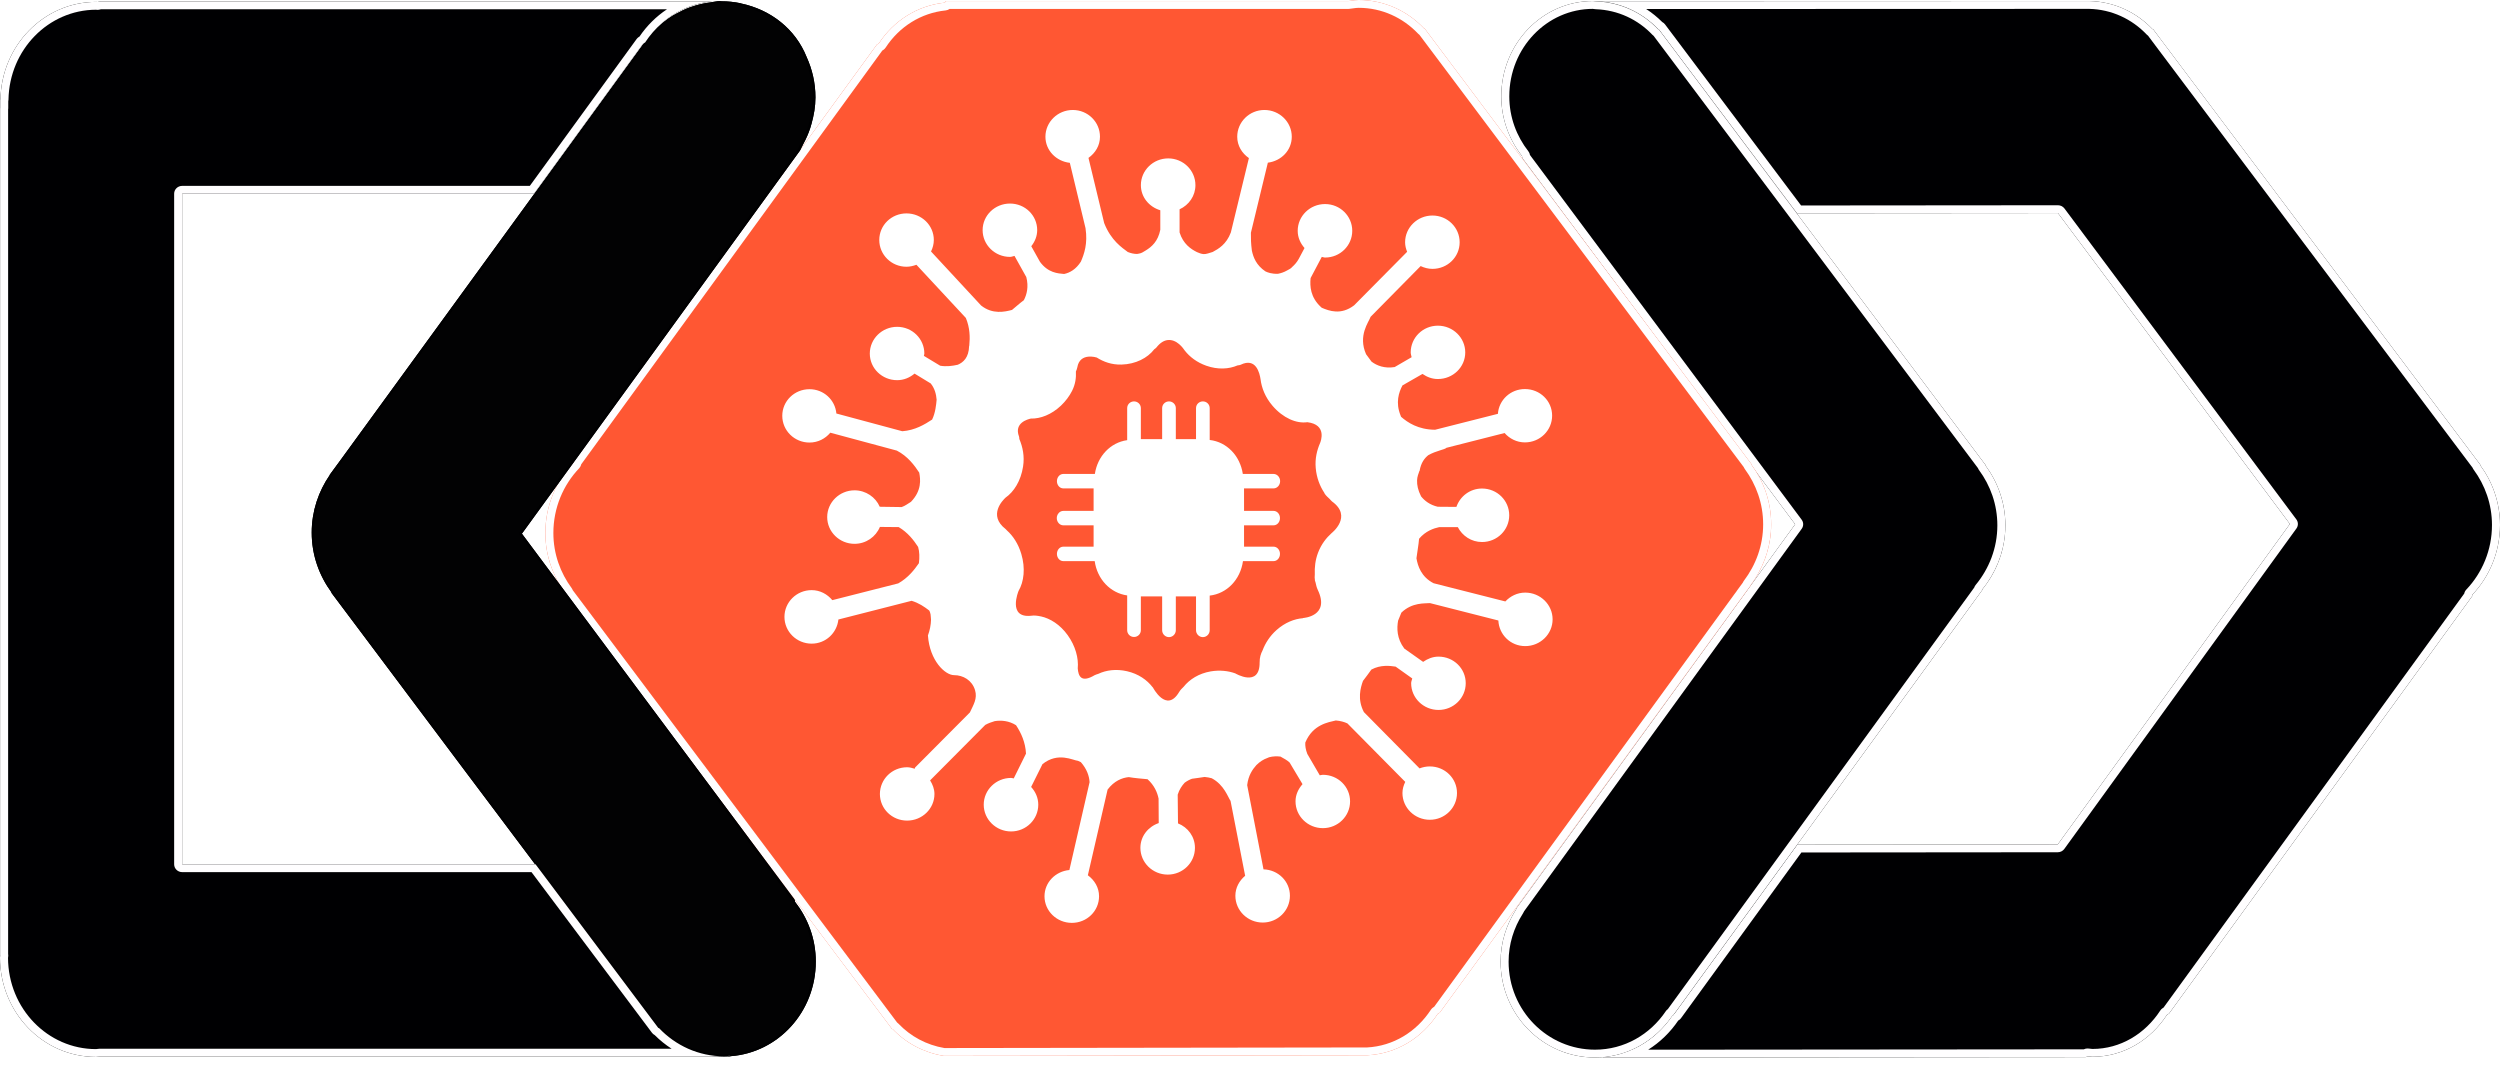 <svg width="100" height="43" viewBox="0 0 100 43" fill="none" xmlns="http://www.w3.org/2000/svg">
<rect x="0" y="0" width="100" height="43" fill="#333333" stroke="none"/>
<g clip-path="url(#clip0_333_205)">
<rect width="100" height="43" fill="white"/>
<path d="M66.327 1.169C65.69 0.498 64.812 0.083 63.842 0.049L83.57 0.042C84.56 0.062 85.457 0.489 86.105 1.171L86.119 1.161L86.534 1.715L99.214 18.593L99.205 18.603C99.697 19.271 99.999 20.092 100 20.996C100.001 22.087 99.572 23.076 98.885 23.799L98.89 23.843L86.76 40.545C86.74 40.559 86.704 40.574 86.682 40.588C86.022 41.603 84.937 42.27 83.703 42.271C83.632 42.271 83.567 42.256 83.497 42.252C83.474 42.27 83.448 42.286 83.415 42.286L64.175 42.303C64.131 42.303 64.1 42.279 64.075 42.249C65.245 42.195 66.271 41.558 66.904 40.586C66.926 40.571 66.962 40.556 66.982 40.542L71.89 33.786L82.31 33.777L91.595 20.959L82.318 8.523L71.88 8.532L66.756 1.712L66.341 1.159L66.327 1.169Z" fill="#000002"/>
<path fill-rule="evenodd" clip-rule="evenodd" d="M86.105 1.171C85.457 0.489 84.56 0.062 83.57 0.042L63.842 0.049C64.319 0.066 64.775 0.175 65.19 0.361C65.618 0.554 66.004 0.828 66.327 1.169L66.341 1.159L71.88 8.532L82.318 8.523L91.595 20.959L82.31 33.777L71.89 33.786L66.982 40.542C66.971 40.55 66.956 40.557 66.942 40.565C66.928 40.572 66.915 40.579 66.904 40.586C66.493 41.217 65.916 41.708 65.241 41.988C64.907 42.127 64.549 42.215 64.175 42.243C64.175 42.243 64.175 42.243 64.175 42.243C64.142 42.246 64.108 42.248 64.075 42.249C64.1 42.279 64.131 42.303 64.175 42.303L83.415 42.286C83.448 42.286 83.474 42.27 83.497 42.252C83.528 42.254 83.558 42.258 83.587 42.261C83.625 42.266 83.663 42.271 83.703 42.271C84.937 42.27 86.022 41.603 86.682 40.588C86.692 40.581 86.706 40.574 86.72 40.567C86.734 40.56 86.749 40.552 86.76 40.545L98.89 23.843L98.885 23.799C99.572 23.076 100.001 22.087 100 20.996C99.999 20.092 99.697 19.271 99.205 18.603L99.214 18.593L86.119 1.161L86.105 1.171ZM85.921 1.427C85.903 1.415 85.885 1.4 85.87 1.384C85.278 0.76 84.463 0.375 83.566 0.355L65.847 0.361C66.079 0.511 66.294 0.686 66.49 0.882C66.532 0.904 66.57 0.934 66.6 0.974L72.043 8.219L82.318 8.21C82.421 8.21 82.517 8.258 82.578 8.339L91.854 20.775C91.935 20.884 91.936 21.03 91.857 21.14L82.572 33.958C82.512 34.041 82.415 34.09 82.311 34.09L72.056 34.099L67.243 40.723C67.223 40.752 67.198 40.777 67.169 40.797C67.154 40.807 67.141 40.815 67.13 40.821C66.81 41.293 66.4 41.692 65.926 41.988L83.352 41.973C83.402 41.948 83.457 41.937 83.513 41.939C83.558 41.942 83.602 41.947 83.631 41.951C83.635 41.952 83.638 41.952 83.642 41.953C83.674 41.957 83.69 41.958 83.702 41.958C84.812 41.957 85.801 41.358 86.412 40.42C86.435 40.384 86.465 40.354 86.501 40.33C86.516 40.32 86.529 40.312 86.54 40.306L98.57 23.742C98.581 23.684 98.609 23.63 98.65 23.586C99.284 22.919 99.68 22.006 99.679 20.996C99.678 20.162 99.4 19.404 98.945 18.785C98.927 18.761 98.913 18.735 98.903 18.709L86.275 1.9L86.275 1.9L85.921 1.427ZM86.584 40.283C86.584 40.283 86.584 40.283 86.583 40.283C86.584 40.283 86.584 40.283 86.584 40.283ZM83.299 42.006C83.297 42.008 83.297 42.007 83.301 42.005C83.3 42.005 83.3 42.005 83.299 42.006Z" fill="#FFFEFF"/>
<path fill-rule="evenodd" clip-rule="evenodd" d="M63.717 0.042C61.692 0.042 60.051 1.75 60.051 3.856C60.051 4.765 60.37 5.589 60.881 6.244C60.878 6.281 60.89 6.319 60.913 6.35L71.806 20.971L60.68 36.3L60.671 36.324C60.669 36.329 60.644 36.373 60.635 36.391C60.253 36.991 60.024 37.7 60.024 38.467C60.024 40.585 61.716 42.3 63.799 42.3C65.093 42.3 66.221 41.629 66.9 40.62L66.914 40.629L78.833 24.231L79.102 23.86L79.312 23.572L79.276 23.596C79.852 22.897 80.215 22.002 80.215 21.014C80.215 20.111 79.913 19.289 79.421 18.621L79.43 18.611L71.879 8.546L66.759 1.722L66.344 1.168L66.33 1.178C65.694 0.507 64.815 0.091 63.845 0.056C63.802 0.054 63.761 0.042 63.717 0.042Z" fill="#000002"/>
<path fill-rule="evenodd" clip-rule="evenodd" d="M61.199 6.201L72.066 20.787C72.147 20.895 72.148 21.042 72.068 21.152L60.966 36.448C60.963 36.454 60.961 36.459 60.958 36.464C60.956 36.468 60.953 36.473 60.953 36.474L60.949 36.482L60.938 36.5C60.93 36.515 60.924 36.527 60.922 36.531C60.917 36.54 60.913 36.548 60.907 36.556C60.555 37.109 60.344 37.762 60.344 38.467C60.344 40.424 61.904 41.987 63.799 41.987C64.974 41.987 66.006 41.378 66.632 40.447C66.653 40.416 66.68 40.388 66.712 40.366L78.571 24.05L78.572 24.05L78.84 23.68L78.84 23.679L78.969 23.502C78.981 23.465 79 23.43 79.026 23.399C79.56 22.752 79.894 21.926 79.894 21.014C79.894 20.18 79.616 19.422 79.161 18.803C79.143 18.779 79.129 18.754 79.12 18.727L71.621 8.731L66.145 1.434C66.127 1.422 66.11 1.407 66.095 1.391C65.514 0.778 64.715 0.401 63.833 0.369L63.832 0.369C63.79 0.367 63.751 0.361 63.733 0.358C63.731 0.358 63.73 0.357 63.729 0.357C63.72 0.356 63.715 0.355 63.713 0.355C61.886 0.357 60.372 1.906 60.372 3.856C60.372 4.692 60.664 5.45 61.136 6.054C61.17 6.098 61.191 6.148 61.199 6.201ZM66.344 1.168L79.43 18.611L79.421 18.621C79.913 19.289 80.215 20.111 80.215 21.014C80.215 21.873 79.941 22.661 79.491 23.311C79.432 23.397 79.369 23.48 79.304 23.56C79.303 23.562 79.302 23.563 79.301 23.564C79.293 23.575 79.284 23.585 79.276 23.596L79.312 23.572L79.102 23.86L66.914 40.629L66.914 40.629L66.9 40.62C66.9 40.62 66.9 40.62 66.9 40.62C66.9 40.62 66.9 40.62 66.9 40.62C66.841 40.707 66.779 40.792 66.713 40.874C66.024 41.74 64.981 42.3 63.799 42.3C61.716 42.3 60.024 40.585 60.024 38.467C60.024 37.7 60.253 36.991 60.635 36.391C60.641 36.38 60.653 36.357 60.662 36.34C60.667 36.332 60.67 36.326 60.671 36.324L60.68 36.3L71.806 20.971L60.913 6.35C60.89 6.319 60.878 6.281 60.881 6.244C60.37 5.589 60.051 4.765 60.051 3.856C60.051 1.75 61.692 0.042 63.717 0.042C63.741 0.042 63.763 0.045 63.786 0.049C63.805 0.052 63.825 0.055 63.845 0.056C64.815 0.091 65.694 0.507 66.33 1.178L66.344 1.168Z" fill="#FFFEFF"/>
<path fill-rule="evenodd" clip-rule="evenodd" d="M54.349 0C54.207 0 54.072 0.027 53.934 0.043H37.851C37.819 0.043 37.814 0.084 37.792 0.106C36.704 0.219 35.75 0.821 35.152 1.739C35.13 1.753 35.095 1.768 35.075 1.782L22.927 18.474C22.927 18.474 22.932 18.515 22.931 18.517C22.244 19.24 21.814 20.228 21.814 21.32C21.814 22.224 22.116 23.045 22.608 23.713C22.608 23.713 22.599 23.723 22.599 23.723L35.271 40.612L35.685 41.166C35.687 41.167 35.697 41.155 35.699 41.156C36.239 41.726 36.955 42.107 37.751 42.235L54.691 42.211C55.855 42.153 56.878 41.522 57.509 40.554C57.531 40.54 57.566 40.525 57.587 40.511L69.616 23.978L69.734 23.819C69.734 23.819 69.734 23.815 69.734 23.814L70.021 23.424L70.012 23.419C70.526 22.741 70.847 21.899 70.847 20.973C70.847 20.069 70.545 19.248 70.053 18.579C70.053 18.579 70.063 18.57 70.062 18.57L57.391 1.681L56.976 1.127C56.974 1.125 56.964 1.137 56.962 1.137C56.297 0.436 55.371 0 54.349 0ZM39.525 8.548H53.214L62.438 20.93L53.113 33.778H39.475L35.284 28.153L34.067 26.521L30.223 21.363L39.525 8.548Z" fill="#FF5733"/>
<path fill-rule="evenodd" clip-rule="evenodd" d="M53.973 0.354C53.96 0.356 53.947 0.357 53.934 0.357H37.985C37.938 0.39 37.884 0.411 37.826 0.417C36.84 0.519 35.972 1.065 35.423 1.907C35.399 1.943 35.368 1.974 35.332 1.998C35.318 2.007 35.304 2.015 35.294 2.02L23.247 18.575C23.245 18.582 23.244 18.591 23.241 18.601C23.227 18.649 23.201 18.693 23.167 18.73C22.532 19.396 22.135 20.31 22.135 21.32C22.135 22.154 22.414 22.912 22.869 23.53C22.886 23.554 22.9 23.58 22.91 23.608L35.529 40.427L35.529 40.427L35.884 40.9C35.903 40.913 35.919 40.927 35.934 40.943C36.421 41.456 37.063 41.801 37.778 41.922L54.682 41.898C55.73 41.843 56.659 41.274 57.238 40.386C57.262 40.35 57.292 40.319 57.328 40.296C57.342 40.286 57.356 40.278 57.366 40.272L69.354 23.797L69.356 23.794L69.452 23.666C69.458 23.654 69.466 23.642 69.474 23.631L69.713 23.306C69.723 23.28 69.737 23.256 69.754 23.233C70.23 22.604 70.526 21.826 70.526 20.973C70.526 20.139 70.247 19.381 69.793 18.762C69.781 18.746 69.77 18.729 69.762 18.711C69.758 18.702 69.754 18.694 69.751 18.685L57.132 1.866L57.132 1.866L56.777 1.393C56.759 1.38 56.742 1.365 56.726 1.349C56.117 0.707 55.275 0.313 54.349 0.313C54.271 0.313 54.206 0.323 54.119 0.335C54.077 0.341 54.029 0.348 53.973 0.354ZM70.062 18.57C70.063 18.57 70.053 18.579 70.053 18.579C70.545 19.248 70.847 20.069 70.847 20.973C70.847 21.784 70.6 22.531 70.194 23.16C70.15 23.227 70.105 23.293 70.058 23.357C70.043 23.378 70.028 23.398 70.013 23.418C70.013 23.419 70.013 23.419 70.012 23.419L70.021 23.424L69.734 23.814C69.734 23.815 69.734 23.819 69.734 23.819L69.616 23.978L57.587 40.511C57.576 40.518 57.561 40.526 57.546 40.533C57.533 40.54 57.519 40.547 57.509 40.554C56.878 41.522 55.855 42.153 54.691 42.211L37.751 42.235C36.955 42.107 36.239 41.726 35.699 41.156C35.699 41.156 35.699 41.156 35.699 41.156C35.699 41.156 35.699 41.156 35.699 41.156C35.698 41.156 35.696 41.158 35.694 41.16C35.694 41.16 35.693 41.16 35.693 41.16C35.693 41.16 35.693 41.161 35.692 41.161C35.689 41.164 35.686 41.166 35.685 41.166L22.599 23.723C22.599 23.723 22.601 23.72 22.604 23.717C22.606 23.715 22.608 23.713 22.608 23.713C22.116 23.045 21.814 22.224 21.814 21.32C21.814 20.228 22.244 19.24 22.931 18.517C22.932 18.516 22.93 18.504 22.929 18.493C22.928 18.483 22.927 18.474 22.927 18.474L35.075 1.782C35.085 1.774 35.1 1.767 35.115 1.759C35.128 1.752 35.142 1.745 35.152 1.739C35.75 0.821 36.704 0.219 37.792 0.106C37.8 0.098 37.805 0.088 37.811 0.079C37.821 0.061 37.83 0.043 37.851 0.043H53.934C53.973 0.039 54.011 0.033 54.05 0.028C54.148 0.014 54.247 0 54.349 0C55.371 0 56.297 0.436 56.962 1.137C56.962 1.137 56.962 1.137 56.962 1.137C56.962 1.137 56.962 1.137 56.962 1.137C56.963 1.136 56.965 1.135 56.967 1.133C56.968 1.133 56.968 1.133 56.968 1.133C56.968 1.132 56.968 1.132 56.969 1.132C56.972 1.129 56.975 1.126 56.976 1.127L70.062 18.57ZM35.25 2.044C35.25 2.044 35.25 2.044 35.25 2.044C35.25 2.044 35.25 2.044 35.25 2.044ZM57.41 40.249C57.41 40.249 57.41 40.249 57.41 40.249C57.411 40.249 57.411 40.249 57.41 40.249ZM69.8 18.75C69.801 18.751 69.802 18.753 69.803 18.755C69.81 18.764 69.817 18.772 69.826 18.781C69.818 18.773 69.81 18.764 69.803 18.755L69.803 18.755L69.8 18.75ZM39.263 8.367C39.323 8.284 39.421 8.235 39.525 8.235H53.214C53.316 8.235 53.413 8.283 53.473 8.364L62.698 20.745C62.779 20.854 62.78 21.001 62.7 21.111L53.375 33.959C53.315 34.042 53.217 34.091 53.113 34.091H39.475C39.372 34.091 39.276 34.043 39.215 33.962L35.025 28.338L35.025 28.337L33.807 26.705L29.963 21.547C29.882 21.439 29.881 21.291 29.961 21.182L39.263 8.367ZM39.475 33.778H53.113L62.438 20.93L53.214 8.548H39.525L30.223 21.363L39.475 33.778Z" fill="#FFFEFF"/>
<path d="M53.526 4.399H38.154L26.35 20.384L37.467 37.249H55.722L67.113 20.384L53.526 4.399Z" fill="#FF5733"/>
<path opacity="0.99" d="M28.5 0.08C28.598 0.072 28.689 0.042 28.788 0.042C28.813 0.042 28.836 0.051 28.861 0.051C29.119 0.051 29.37 0.078 29.613 0.128H29.618C29.626 0.13 29.632 0.136 29.64 0.138C30.83 0.389 31.819 1.159 32.267 2.286C32.489 2.776 32.618 3.318 32.618 3.894C32.618 4.264 32.554 4.615 32.459 4.954C32.442 5.012 32.427 5.07 32.408 5.127C32.336 5.343 32.246 5.547 32.139 5.743C32.072 5.877 32.002 6.018 32.002 6.018L20.876 21.347L31.77 35.968C31.793 35.998 31.805 36.036 31.802 36.073C32.313 36.729 32.632 37.553 32.632 38.462C32.632 40.473 31.129 42.104 29.23 42.247C29.225 42.249 29.217 42.25 29.212 42.252C29.129 42.258 29.05 42.276 28.966 42.276C27.944 42.276 27.018 41.841 26.353 41.14L26.339 41.149L25.924 40.595L21.424 34.595L18.615 30.858L13.252 23.706L13.261 23.697C12.77 23.028 12.468 22.207 12.468 21.303C12.468 20.442 12.742 19.65 13.193 18.997L13.188 18.992L13.581 18.457L13.626 18.395L21.36 7.771L25.728 1.765C25.73 1.764 25.735 1.762 25.737 1.761C26.045 1.29 26.456 0.902 26.932 0.61C26.97 0.586 27.012 0.569 27.05 0.547C27.226 0.448 27.407 0.362 27.598 0.292C27.671 0.265 27.746 0.242 27.821 0.22C28.016 0.162 28.216 0.119 28.423 0.095C28.45 0.091 28.474 0.082 28.5 0.08Z" fill="#000002"/>
<path opacity="0.99" fill-rule="evenodd" clip-rule="evenodd" d="M28.51 0.184L28.51 0.184C28.505 0.184 28.499 0.186 28.486 0.189L28.484 0.189C28.472 0.192 28.455 0.196 28.436 0.198C28.236 0.222 28.042 0.264 27.852 0.32C27.778 0.342 27.705 0.364 27.635 0.39C27.451 0.457 27.275 0.541 27.104 0.637C27.084 0.649 27.064 0.659 27.046 0.668C27.044 0.669 27.042 0.67 27.039 0.671C27.02 0.681 27.003 0.689 26.989 0.698C26.526 0.983 26.127 1.36 25.827 1.817C25.821 1.827 25.812 1.836 25.803 1.843L21.447 7.831L13.713 18.455L13.668 18.518L13.668 18.518L13.296 19.024C13.293 19.035 13.288 19.045 13.282 19.055C12.842 19.692 12.575 20.464 12.575 21.303C12.575 22.184 12.869 22.984 13.348 23.636C13.359 23.65 13.365 23.666 13.367 23.683L18.701 30.796L18.701 30.796L21.51 34.533L26.011 40.534L26.391 41.042C26.406 41.048 26.42 41.057 26.431 41.069C27.078 41.75 27.976 42.172 28.966 42.172C29 42.172 29.035 42.168 29.075 42.163C29.082 42.162 29.089 42.161 29.097 42.16C29.127 42.156 29.16 42.151 29.194 42.149C29.195 42.148 29.196 42.148 29.197 42.148L29.197 42.148C29.205 42.145 29.213 42.144 29.222 42.143C31.061 42.004 32.525 40.423 32.525 38.462C32.525 37.577 32.215 36.775 31.717 36.137C31.701 36.116 31.693 36.091 31.695 36.065C31.696 36.055 31.693 36.041 31.684 36.029L31.683 36.029L20.79 21.408C20.763 21.372 20.763 21.323 20.789 21.286L31.91 5.965L31.918 5.948C31.926 5.933 31.936 5.911 31.949 5.885C31.975 5.833 32.009 5.765 32.043 5.697C32.044 5.696 32.044 5.696 32.045 5.695C32.149 5.503 32.237 5.305 32.307 5.095C32.32 5.055 32.331 5.016 32.342 4.973C32.346 4.958 32.351 4.942 32.355 4.926C32.449 4.594 32.511 4.252 32.511 3.894C32.511 3.334 32.386 2.806 32.169 2.328C32.168 2.326 32.168 2.325 32.167 2.323C31.733 1.231 30.775 0.485 29.618 0.24M32.002 6.018L20.876 21.347L31.77 35.968C31.793 35.998 31.805 36.036 31.802 36.073C32.313 36.729 32.632 37.553 32.632 38.462C32.632 40.473 31.129 42.104 29.23 42.247C29.227 42.248 29.224 42.249 29.22 42.25C29.217 42.251 29.214 42.251 29.212 42.252C29.178 42.254 29.145 42.259 29.113 42.263C29.064 42.27 29.016 42.276 28.966 42.276C27.944 42.276 27.018 41.841 26.353 41.14L26.339 41.149L18.615 30.858L13.252 23.706L13.261 23.697C12.77 23.028 12.468 22.207 12.468 21.303C12.468 20.442 12.742 19.65 13.193 18.997L13.188 18.992L13.581 18.457L25.728 1.765C25.729 1.765 25.731 1.764 25.733 1.763C25.734 1.762 25.736 1.762 25.737 1.761C26.045 1.29 26.456 0.902 26.932 0.61C26.953 0.597 26.975 0.586 26.998 0.575C27.015 0.566 27.033 0.557 27.05 0.547C27.226 0.448 27.407 0.362 27.598 0.292C27.671 0.265 27.746 0.242 27.821 0.22C28.016 0.162 28.216 0.119 28.423 0.095C28.436 0.093 28.448 0.09 28.459 0.088C28.473 0.084 28.486 0.081 28.5 0.08C28.541 0.076 28.581 0.069 28.62 0.062C28.675 0.052 28.73 0.042 28.788 0.042C28.801 0.042 28.813 0.044 28.825 0.046C28.837 0.049 28.849 0.051 28.861 0.051C29.119 0.051 29.37 0.078 29.613 0.128H29.618C29.622 0.129 29.625 0.131 29.629 0.133C29.633 0.135 29.636 0.137 29.64 0.138C30.83 0.389 31.819 1.159 32.267 2.286C32.489 2.776 32.618 3.318 32.618 3.894C32.618 4.264 32.554 4.615 32.459 4.954C32.454 4.968 32.45 4.983 32.446 4.998C32.434 5.041 32.422 5.085 32.408 5.127C32.336 5.343 32.246 5.547 32.139 5.743C32.072 5.877 32.002 6.018 32.002 6.018ZM29.587 0.229C29.352 0.181 29.11 0.155 28.861 0.155L28.859 0.155C28.837 0.155 28.816 0.151 28.806 0.149L28.803 0.148C28.797 0.147 28.794 0.147 28.791 0.146C28.789 0.146 28.788 0.146 28.788 0.146C28.749 0.146 28.709 0.152 28.663 0.16C28.656 0.161 28.649 0.163 28.641 0.164C28.602 0.172 28.556 0.18 28.51 0.184M29.587 0.229C29.588 0.23 29.589 0.23 29.589 0.23C29.596 0.233 29.606 0.237 29.618 0.24" fill="#000002"/>
<path fill-rule="evenodd" clip-rule="evenodd" d="M4.049 0.057C3.993 0.057 3.949 0.07 3.903 0.081C3.886 0.081 3.87 0.076 3.853 0.076C1.755 0.076 0.057 1.82 0.018 3.982H0.009V4.054V4.314C0.008 4.327 0.005 4.337 0.005 4.353V9.963V11.225V32.366V34.495V36.647V38.198C0.005 38.208 0.009 38.213 0.009 38.222C0.009 38.248 0 38.273 0 38.299C0 40.496 1.717 42.277 3.839 42.277C3.889 42.277 3.936 42.264 3.985 42.263C3.987 42.263 3.988 42.263 3.99 42.263H10.342H22.726H29.01C29.09 42.263 29.16 42.248 29.215 42.229C29.132 42.235 29.049 42.253 28.964 42.253C27.942 42.253 27.017 41.818 26.352 41.116C26.35 41.115 26.339 41.128 26.338 41.126L25.923 40.572L21.422 34.572H12.727H8.299H7.287V33.45V29.607V12.852V7.748H10.369H21.358L25.727 1.742C25.747 1.728 25.783 1.713 25.804 1.699C26.413 0.766 27.387 0.153 28.499 0.057H24.815H8.335H4.049Z" fill="#000002"/>
<path fill-rule="evenodd" clip-rule="evenodd" d="M3.979 0.385C3.952 0.392 3.925 0.395 3.897 0.394C3.88 0.394 3.865 0.392 3.854 0.391C3.849 0.391 3.843 0.39 3.839 0.389C1.941 0.397 0.375 1.982 0.339 3.987C0.339 4.011 0.336 4.034 0.33 4.056V4.314C0.33 4.324 0.33 4.334 0.329 4.344C0.328 4.354 0.326 4.363 0.325 4.369V38.167C0.326 38.17 0.326 38.173 0.327 38.176C0.328 38.188 0.33 38.2 0.33 38.213C0.33 38.218 0.33 38.224 0.33 38.229C0.329 38.251 0.327 38.27 0.325 38.284C0.324 38.295 0.322 38.307 0.321 38.312C0.328 40.348 1.916 41.964 3.839 41.964C3.839 41.964 3.843 41.964 3.867 41.961L3.873 41.96C3.894 41.957 3.932 41.951 3.973 41.95C3.977 41.95 3.981 41.95 3.985 41.95H26.866C26.621 41.792 26.393 41.609 26.188 41.403C26.145 41.381 26.108 41.35 26.08 41.312L26.079 41.311L25.664 40.757L25.664 40.757L21.26 34.885H7.287C7.11 34.885 6.966 34.745 6.966 34.572V7.748C6.966 7.575 7.11 7.435 7.287 7.435H21.193L25.465 1.561C25.486 1.533 25.511 1.508 25.539 1.488C25.554 1.478 25.568 1.469 25.579 1.463C25.876 1.026 26.25 0.655 26.681 0.37H4.049C4.047 0.37 4.044 0.37 4.035 0.372C4.03 0.373 4.024 0.374 4.015 0.376C4.01 0.378 4.005 0.379 3.999 0.38C3.993 0.382 3.986 0.383 3.979 0.385ZM4.049 0.057C4.001 0.057 3.962 0.066 3.923 0.076C3.917 0.078 3.91 0.079 3.903 0.081C3.895 0.081 3.887 0.08 3.879 0.079C3.871 0.077 3.862 0.076 3.853 0.076C1.755 0.076 0.057 1.82 0.018 3.982H0.009V4.314C0.009 4.319 0.008 4.324 0.007 4.328C0.006 4.336 0.005 4.343 0.005 4.353V38.198C0.005 38.203 0.006 38.207 0.007 38.211C0.008 38.214 0.009 38.218 0.009 38.222C0.009 38.235 0.007 38.247 0.005 38.259C0.002 38.272 0 38.285 0 38.299C0 40.496 1.717 42.277 3.839 42.277C3.866 42.277 3.892 42.273 3.918 42.27C3.94 42.267 3.963 42.264 3.985 42.263H29.01C29.09 42.263 29.16 42.248 29.215 42.229C29.182 42.231 29.148 42.236 29.115 42.24C29.08 42.245 29.045 42.249 29.01 42.251C28.995 42.252 28.98 42.253 28.964 42.253C28.455 42.253 27.969 42.145 27.528 41.95C27.084 41.753 26.685 41.468 26.352 41.116C26.352 41.116 26.352 41.116 26.352 41.116C26.352 41.116 26.351 41.116 26.351 41.116C26.35 41.116 26.348 41.118 26.346 41.121C26.345 41.121 26.345 41.121 26.345 41.121C26.342 41.124 26.338 41.127 26.338 41.126L26.149 40.874L26.148 40.873L21.422 34.572H7.287V7.748H21.358L25.727 1.742C25.738 1.735 25.752 1.727 25.767 1.72C25.781 1.713 25.794 1.706 25.804 1.699C26.186 1.114 26.711 0.655 27.324 0.37C27.689 0.201 28.084 0.093 28.499 0.057H4.049ZM0.314 38.119C0.314 38.119 0.314 38.119 0.314 38.12Z" fill="#FFFEFF"/>
<path fill-rule="evenodd" clip-rule="evenodd" d="M45.361 16.056C45.21 16.056 45.087 16.175 45.087 16.325V17.605C44.417 17.7 43.901 18.244 43.794 18.958H42.532C42.389 18.958 42.277 19.088 42.277 19.247C42.277 19.407 42.389 19.536 42.532 19.536H43.744V20.436H42.532C42.389 20.436 42.27 20.565 42.27 20.724C42.27 20.884 42.389 21.013 42.532 21.013H43.744V21.867H42.532C42.389 21.867 42.277 21.997 42.277 22.156C42.277 22.315 42.389 22.445 42.532 22.445H43.788C43.889 23.168 44.412 23.722 45.087 23.817V25.209C45.087 25.36 45.21 25.479 45.361 25.479C45.511 25.479 45.634 25.36 45.634 25.209V23.857H46.486V25.209C46.486 25.36 46.608 25.485 46.76 25.485C46.91 25.485 47.033 25.36 47.033 25.209V23.857H47.841V25.209C47.841 25.36 47.964 25.485 48.115 25.485C48.266 25.485 48.388 25.36 48.388 25.209V23.824C49.081 23.745 49.616 23.181 49.719 22.445H50.944C51.086 22.445 51.199 22.315 51.199 22.156C51.199 21.997 51.086 21.867 50.944 21.867H49.762V21.013H50.944C51.086 21.013 51.199 20.884 51.199 20.724C51.199 20.565 51.086 20.436 50.944 20.436H49.762V19.536H50.944C51.086 19.536 51.205 19.407 51.205 19.247C51.205 19.088 51.086 18.958 50.944 18.958H49.713C49.603 18.231 49.075 17.677 48.388 17.599V16.325C48.388 16.175 48.266 16.056 48.115 16.056C47.964 16.056 47.841 16.175 47.841 16.325V17.566H47.033V16.325C47.033 16.175 46.91 16.056 46.76 16.056C46.608 16.056 46.486 16.175 46.486 16.325V17.566H45.634V16.325C45.634 16.175 45.511 16.056 45.361 16.056Z" fill="white"/>
<path fill-rule="evenodd" clip-rule="evenodd" d="M45.087 16.325C45.087 16.175 45.21 16.056 45.361 16.056C45.511 16.056 45.634 16.175 45.634 16.325V17.566H46.486V16.325C46.486 16.175 46.608 16.056 46.76 16.056C46.911 16.056 47.033 16.175 47.033 16.325V17.566H47.841V16.325C47.841 16.175 47.964 16.056 48.115 16.056C48.266 16.056 48.388 16.175 48.388 16.325V17.599C49.076 17.677 49.603 18.231 49.713 18.958H50.944C51.086 18.958 51.205 19.088 51.205 19.247C51.205 19.407 51.086 19.536 50.944 19.536H49.763V20.436H50.944C51.086 20.436 51.199 20.565 51.199 20.725C51.199 20.884 51.086 21.014 50.944 21.014H49.763V21.867H50.944C51.086 21.867 51.199 21.997 51.199 22.156C51.199 22.315 51.086 22.445 50.944 22.445H49.719C49.616 23.181 49.081 23.745 48.388 23.824V25.209C48.388 25.36 48.266 25.485 48.115 25.485C47.964 25.485 47.841 25.36 47.841 25.209V23.857H47.033V25.209C47.033 25.36 46.911 25.485 46.76 25.485C46.608 25.485 46.486 25.36 46.486 25.209V23.857H45.634V25.209C45.634 25.36 45.511 25.479 45.361 25.479C45.21 25.479 45.087 25.36 45.087 25.209V23.817C44.412 23.722 43.889 23.168 43.788 22.445H42.532C42.389 22.445 42.277 22.315 42.277 22.156C42.277 21.997 42.389 21.867 42.532 21.867H43.744V21.014H42.532C42.389 21.014 42.27 20.884 42.27 20.725C42.27 20.565 42.389 20.436 42.532 20.436H43.744V19.536H42.532C42.389 19.536 42.277 19.407 42.277 19.247C42.277 19.088 42.389 18.958 42.532 18.958H43.794C43.901 18.244 44.417 17.7 45.087 17.605V16.325ZM43.744 19.536V20.436L42.532 20.436C42.39 20.436 42.271 20.565 42.271 20.725C42.271 20.884 42.39 21.014 42.532 21.014H43.744L43.744 21.867L42.532 21.867C42.39 21.867 42.277 21.997 42.277 22.156C42.277 22.315 42.39 22.445 42.532 22.445H43.788H43.788C43.889 23.168 44.412 23.722 45.087 23.817L45.087 25.209C45.087 25.36 45.21 25.479 45.361 25.479C45.511 25.479 45.634 25.36 45.634 25.209V23.857L46.486 23.857L46.486 25.209C46.486 25.36 46.609 25.485 46.76 25.485C46.91 25.485 47.033 25.36 47.033 25.209V23.857L47.841 23.857L47.841 25.209C47.841 25.36 47.964 25.485 48.115 25.485C48.266 25.485 48.388 25.36 48.388 25.209V23.823V23.824C49.081 23.745 49.616 23.181 49.719 22.445L50.944 22.445C51.086 22.445 51.199 22.315 51.199 22.156C51.199 21.997 51.086 21.867 50.944 21.867H49.763L49.762 21.014L50.944 21.014C51.086 21.014 51.199 20.884 51.199 20.725C51.199 20.565 51.086 20.436 50.944 20.436H49.763L49.762 19.536L50.944 19.536C51.086 19.536 51.205 19.407 51.205 19.247C51.205 19.088 51.086 18.958 50.944 18.958H49.712H49.713C49.603 18.231 49.075 17.677 48.388 17.599L48.388 16.325C48.388 16.175 48.266 16.056 48.115 16.056C47.964 16.056 47.841 16.175 47.841 16.325V17.566L47.033 17.566L47.033 16.325C47.033 16.175 46.91 16.056 46.76 16.056C46.609 16.056 46.486 16.175 46.486 16.325V17.566L45.634 17.566L45.634 16.325C45.634 16.175 45.511 16.056 45.361 16.056C45.21 16.056 45.087 16.175 45.087 16.325V17.606V17.606C44.418 17.7 43.902 18.244 43.794 18.958L42.532 18.958C42.39 18.958 42.277 19.088 42.277 19.247C42.277 19.407 42.39 19.536 42.532 19.536L43.744 19.536Z" fill="#000002"/>
<path fill-rule="evenodd" clip-rule="evenodd" d="M42.911 4.399C42.309 4.399 41.817 4.879 41.817 5.469C41.817 6.018 42.249 6.453 42.793 6.513L43.421 9.127C43.514 9.748 43.368 10.156 43.235 10.466C43.043 10.767 42.798 10.912 42.563 10.959C42.316 10.937 41.923 10.916 41.599 10.473L41.251 9.849C41.393 9.669 41.487 9.451 41.488 9.205C41.488 8.616 41.002 8.142 40.4 8.142C39.797 8.142 39.305 8.616 39.305 9.205C39.305 9.795 39.796 10.276 40.4 10.276C40.464 10.276 40.519 10.248 40.58 10.236L41.052 11.083C41.153 11.466 41.073 11.782 40.953 12.009C40.788 12.129 40.639 12.269 40.48 12.397C40.194 12.473 39.701 12.586 39.243 12.219L37.241 10.059C37.309 9.92 37.353 9.763 37.353 9.599C37.353 9.01 36.862 8.536 36.259 8.536C35.656 8.536 35.171 9.01 35.171 9.599C35.171 10.189 35.656 10.67 36.259 10.67C36.399 10.67 36.533 10.636 36.657 10.591L38.634 12.718C38.798 13.112 38.805 13.489 38.771 13.828C38.77 13.836 38.765 13.84 38.764 13.848C38.751 14.305 38.53 14.497 38.311 14.59C38.091 14.639 37.858 14.671 37.608 14.629L36.955 14.235C36.958 14.203 36.975 14.176 36.974 14.143C36.974 13.553 36.489 13.073 35.886 13.073C35.283 13.073 34.792 13.553 34.792 14.143C34.792 14.733 35.283 15.207 35.886 15.207C36.156 15.207 36.392 15.103 36.582 14.944L37.229 15.338C37.387 15.534 37.447 15.762 37.465 15.988C37.447 16.192 37.416 16.514 37.285 16.783C36.991 16.976 36.601 17.213 36.091 17.249L33.455 16.54C33.405 15.995 32.949 15.568 32.379 15.568C31.777 15.568 31.291 16.042 31.291 16.632C31.291 17.222 31.776 17.702 32.379 17.702C32.719 17.702 33.012 17.547 33.212 17.308L35.873 18.024C36.31 18.251 36.575 18.61 36.769 18.904C36.821 19.175 36.875 19.621 36.439 20.073C36.317 20.145 36.212 20.233 36.066 20.283L35.19 20.27C35.024 19.886 34.633 19.614 34.182 19.613C33.58 19.613 33.088 20.093 33.088 20.683C33.088 21.273 33.579 21.753 34.182 21.753C34.642 21.753 35.035 21.471 35.196 21.077L35.948 21.084C36.313 21.3 36.545 21.602 36.725 21.878C36.781 22.072 36.786 22.296 36.756 22.528C36.565 22.803 36.32 23.116 35.929 23.336L33.293 24.006C33.093 23.768 32.806 23.606 32.466 23.605C31.864 23.605 31.378 24.086 31.378 24.675C31.378 25.265 31.863 25.746 32.466 25.746C33.031 25.746 33.478 25.318 33.536 24.78L36.464 24.032C36.753 24.119 36.97 24.267 37.167 24.419C37.197 24.464 37.208 24.518 37.222 24.57C37.232 24.629 37.233 24.718 37.241 24.787C37.237 24.996 37.193 25.209 37.117 25.418C37.188 26.428 37.804 27.006 38.163 27.006C38.522 27.006 38.879 27.205 39.001 27.604C39.105 27.945 38.934 28.196 38.796 28.497L36.607 30.697C36.593 30.711 36.601 30.733 36.589 30.749C36.491 30.721 36.39 30.69 36.284 30.69C35.681 30.69 35.196 31.17 35.196 31.76C35.196 32.35 35.681 32.824 36.284 32.824C36.886 32.824 37.378 32.35 37.378 31.76C37.378 31.558 37.304 31.377 37.204 31.215L39.411 28.996C39.537 28.926 39.663 28.884 39.79 28.845C40.056 28.804 40.362 28.831 40.642 29.009C40.841 29.312 41.017 29.685 41.04 30.145L40.549 31.137C40.512 31.133 40.48 31.116 40.443 31.117C39.84 31.117 39.349 31.597 39.349 32.187C39.349 32.777 39.84 33.258 40.443 33.258C41.046 33.258 41.531 32.777 41.531 32.187C41.531 31.912 41.419 31.668 41.245 31.478L41.699 30.565C42.324 30.065 42.92 30.416 43.123 30.434C43.161 30.45 43.197 30.469 43.235 30.487C43.467 30.751 43.57 31.035 43.583 31.288L42.775 34.801C42.22 34.852 41.78 35.295 41.78 35.851C41.78 36.441 42.271 36.915 42.874 36.915C43.477 36.915 43.962 36.441 43.962 35.851C43.962 35.501 43.78 35.206 43.514 35.011L44.304 31.583C44.567 31.235 44.882 31.111 45.15 31.084C45.396 31.127 45.65 31.144 45.902 31.169C46.175 31.415 46.294 31.702 46.343 31.944L46.349 32.923C45.925 33.069 45.616 33.448 45.616 33.914C45.616 34.504 46.107 34.984 46.71 34.984C47.313 34.984 47.798 34.504 47.798 33.914C47.798 33.467 47.519 33.095 47.12 32.936L47.108 31.787C47.172 31.578 47.276 31.43 47.388 31.307C47.486 31.236 47.584 31.184 47.68 31.15C47.849 31.13 48.016 31.102 48.184 31.078C48.293 31.092 48.382 31.102 48.47 31.13C48.97 31.396 49.12 31.895 49.222 32.036L49.806 35.031C49.574 35.226 49.414 35.507 49.415 35.831C49.415 36.422 49.906 36.902 50.509 36.902C51.112 36.902 51.597 36.422 51.597 35.831C51.597 35.252 51.128 34.791 50.54 34.774L49.887 31.406C49.933 31.018 50.098 30.779 50.254 30.605C50.397 30.463 50.545 30.372 50.689 30.322C50.714 30.311 50.739 30.302 50.764 30.29C50.926 30.247 51.078 30.247 51.218 30.263C51.352 30.337 51.491 30.411 51.584 30.5L52.101 31.366C51.935 31.554 51.82 31.789 51.821 32.056C51.821 32.646 52.312 33.126 52.915 33.126C53.518 33.126 54.003 32.646 54.003 32.056C54.003 31.466 53.518 30.992 52.915 30.992C52.871 30.992 52.832 31.007 52.791 31.012L52.293 30.158C52.225 29.983 52.204 29.836 52.212 29.705C52.213 29.698 52.218 29.693 52.219 29.686C52.521 28.977 53.138 28.89 53.431 28.819H53.437C53.614 28.834 53.773 28.877 53.897 28.937L56.21 31.275C56.144 31.412 56.098 31.559 56.098 31.721C56.098 32.311 56.59 32.791 57.192 32.791C57.795 32.791 58.28 32.311 58.28 31.721C58.28 31.131 57.795 30.657 57.192 30.657C57.048 30.657 56.908 30.686 56.782 30.736L54.556 28.484C54.287 27.974 54.419 27.513 54.519 27.236C54.632 27.086 54.748 26.938 54.855 26.783C55.23 26.581 55.605 26.633 55.825 26.665L56.49 27.138C56.477 27.203 56.446 27.261 56.446 27.328C56.446 27.918 56.938 28.398 57.541 28.398C58.143 28.398 58.629 27.918 58.629 27.328C58.629 26.738 58.143 26.265 57.541 26.265C57.307 26.265 57.102 26.352 56.925 26.475L56.173 25.943C55.865 25.535 55.871 25.122 55.924 24.826C55.965 24.718 56.013 24.613 56.055 24.505C56.49 24.087 56.994 24.144 57.199 24.124L59.934 24.82C59.961 25.387 60.423 25.845 61.01 25.844C61.612 25.844 62.104 25.364 62.104 24.774C62.104 24.184 61.612 23.704 61.01 23.704C60.691 23.704 60.414 23.845 60.214 24.058L57.342 23.329C56.848 23.073 56.712 22.644 56.658 22.331C56.69 22.07 56.741 21.815 56.763 21.55C57.024 21.241 57.345 21.133 57.572 21.084H58.312C58.491 21.433 58.855 21.682 59.281 21.681C59.884 21.681 60.369 21.201 60.369 20.611C60.369 20.021 59.884 19.541 59.281 19.541C58.8 19.541 58.401 19.853 58.256 20.276L57.51 20.27C57.196 20.197 56.986 20.034 56.838 19.849V19.843C56.721 19.613 56.676 19.404 56.683 19.212C56.688 19.064 56.737 18.956 56.776 18.838L56.782 18.845C56.838 18.502 56.987 18.324 57.13 18.208C57.456 18.023 57.794 17.985 57.858 17.912L60.183 17.321C60.383 17.546 60.669 17.696 60.997 17.696C61.6 17.696 62.085 17.215 62.085 16.625C62.085 16.035 61.6 15.562 60.997 15.562C60.421 15.562 59.955 15.998 59.916 16.553L57.404 17.19C56.728 17.186 56.305 16.901 56.042 16.671C56.035 16.654 56.031 16.636 56.023 16.619C55.813 16.102 55.953 15.693 56.098 15.417L56.9 14.957C57.078 15.08 57.282 15.161 57.516 15.161C58.118 15.161 58.61 14.687 58.61 14.097C58.61 13.507 58.118 13.027 57.516 13.027C56.913 13.027 56.428 13.507 56.428 14.097C56.428 14.165 56.453 14.223 56.465 14.288L55.787 14.682C55.386 14.748 55.075 14.628 54.861 14.465C54.786 14.369 54.716 14.268 54.643 14.169C54.312 13.423 54.749 12.887 54.824 12.672L56.826 10.643C56.969 10.711 57.128 10.755 57.298 10.755C57.901 10.755 58.386 10.281 58.386 9.691C58.386 9.101 57.901 8.621 57.298 8.621C56.695 8.621 56.204 9.101 56.204 9.691C56.204 9.827 56.237 9.951 56.285 10.072L54.165 12.213C53.636 12.617 53.163 12.434 52.871 12.311C52.859 12.301 52.847 12.288 52.834 12.278C52.416 11.892 52.391 11.449 52.424 11.123L52.871 10.276C52.916 10.281 52.957 10.303 53.002 10.302C53.605 10.302 54.09 9.822 54.09 9.232C54.09 8.642 53.605 8.162 53.002 8.162C52.399 8.162 51.908 8.642 51.908 9.232C51.908 9.499 52.017 9.734 52.181 9.921L51.951 10.354C51.875 10.492 51.784 10.592 51.69 10.676C51.63 10.752 51.559 10.771 51.491 10.814C51.355 10.892 51.243 10.926 51.118 10.952C50.863 10.96 50.7 10.897 50.615 10.854C50.251 10.609 50.131 10.295 50.074 10.02C50.037 9.724 50.033 9.537 50.036 9.31L50.714 6.507C51.25 6.439 51.672 6.012 51.671 5.469C51.671 4.879 51.18 4.399 50.577 4.399C49.975 4.399 49.489 4.879 49.489 5.469C49.489 5.828 49.678 6.131 49.956 6.323L49.234 9.297C49.055 9.779 48.732 9.958 48.507 10.079C48.381 10.115 48.251 10.171 48.14 10.164C48.127 10.162 48.116 10.159 48.103 10.158C48.018 10.149 47.954 10.11 47.879 10.085C47.632 9.962 47.328 9.759 47.183 9.297V8.372C47.556 8.202 47.818 7.835 47.817 7.406C47.817 6.816 47.331 6.336 46.729 6.336C46.126 6.336 45.635 6.816 45.635 7.406C45.635 7.887 45.965 8.276 46.412 8.411V9.192C46.32 9.654 46.069 9.873 45.827 10.02C45.739 10.077 45.649 10.133 45.56 10.144C45.535 10.148 45.51 10.154 45.485 10.158C45.357 10.159 45.236 10.129 45.125 10.085H45.118C44.882 9.907 44.443 9.625 44.167 8.923L43.539 6.316C43.812 6.122 43.999 5.824 43.999 5.469C43.999 4.879 43.514 4.399 42.911 4.399ZM46.691 13.605C47.072 13.548 47.34 13.948 47.388 14.019C47.588 14.276 47.879 14.498 48.252 14.629C48.714 14.793 49.157 14.765 49.502 14.616C49.545 14.606 49.576 14.613 49.626 14.59C50.246 14.288 50.385 14.932 50.422 15.168C50.464 15.521 50.614 15.897 50.901 16.231C51.318 16.719 51.856 16.952 52.293 16.888C53.091 16.984 52.832 17.653 52.803 17.722C52.679 18.01 52.595 18.338 52.629 18.72C52.663 19.112 52.796 19.447 52.971 19.711C52.978 19.725 52.981 19.738 52.989 19.751C53.049 19.836 53.119 19.896 53.188 19.961C53.224 19.994 53.24 20.028 53.282 20.059C54.115 20.659 53.269 21.32 53.269 21.32C53.049 21.517 52.852 21.768 52.722 22.108C52.608 22.409 52.581 22.699 52.592 22.975C52.586 23.054 52.582 23.134 52.598 23.224C52.603 23.253 52.617 23.275 52.623 23.303C52.645 23.398 52.661 23.489 52.71 23.592C53.22 24.66 52.119 24.721 52.119 24.721V24.728C51.774 24.754 51.399 24.902 51.062 25.201C50.792 25.441 50.611 25.729 50.503 26.015C50.435 26.144 50.383 26.298 50.385 26.501C50.39 27.518 49.408 26.934 49.408 26.934C49.124 26.832 48.788 26.796 48.432 26.855C47.954 26.937 47.582 27.174 47.344 27.473C47.281 27.535 47.219 27.591 47.164 27.683C46.652 28.544 46.113 27.492 46.113 27.492H46.107C45.883 27.198 45.536 26.953 45.081 26.849C44.648 26.75 44.248 26.804 43.931 26.954C43.883 26.974 43.839 26.977 43.788 27.006C43.234 27.336 43.134 27.027 43.11 26.737C43.149 26.327 43.018 25.837 42.706 25.404C42.405 24.986 42.011 24.738 41.637 24.656H41.631C41.498 24.628 41.367 24.609 41.245 24.63C40.287 24.733 40.742 23.638 40.742 23.638C40.958 23.27 41.022 22.728 40.853 22.161C40.733 21.754 40.521 21.434 40.275 21.215C40.255 21.197 40.249 21.182 40.225 21.163C39.508 20.608 40.117 20.006 40.219 19.908C40.556 19.674 40.833 19.236 40.922 18.668C40.989 18.243 40.906 17.876 40.773 17.558C40.767 17.524 40.775 17.497 40.76 17.459C40.553 16.912 41.115 16.77 41.233 16.743C41.617 16.753 42.058 16.585 42.439 16.225C42.627 16.046 42.775 15.845 42.88 15.64C43.016 15.373 43.05 15.11 43.036 14.859C43.056 14.808 43.079 14.771 43.092 14.695C43.194 14.082 43.869 14.301 43.869 14.301C44.142 14.472 44.464 14.594 44.857 14.583C45.431 14.568 45.903 14.318 46.169 13.973C46.198 13.944 46.227 13.938 46.256 13.9C46.406 13.709 46.553 13.626 46.691 13.605Z" fill="white"/>
</g>
<defs>
<clipPath id="clip0_333_205">
<rect width="100" height="43" fill="white"/>
</clipPath>
</defs>
</svg>
